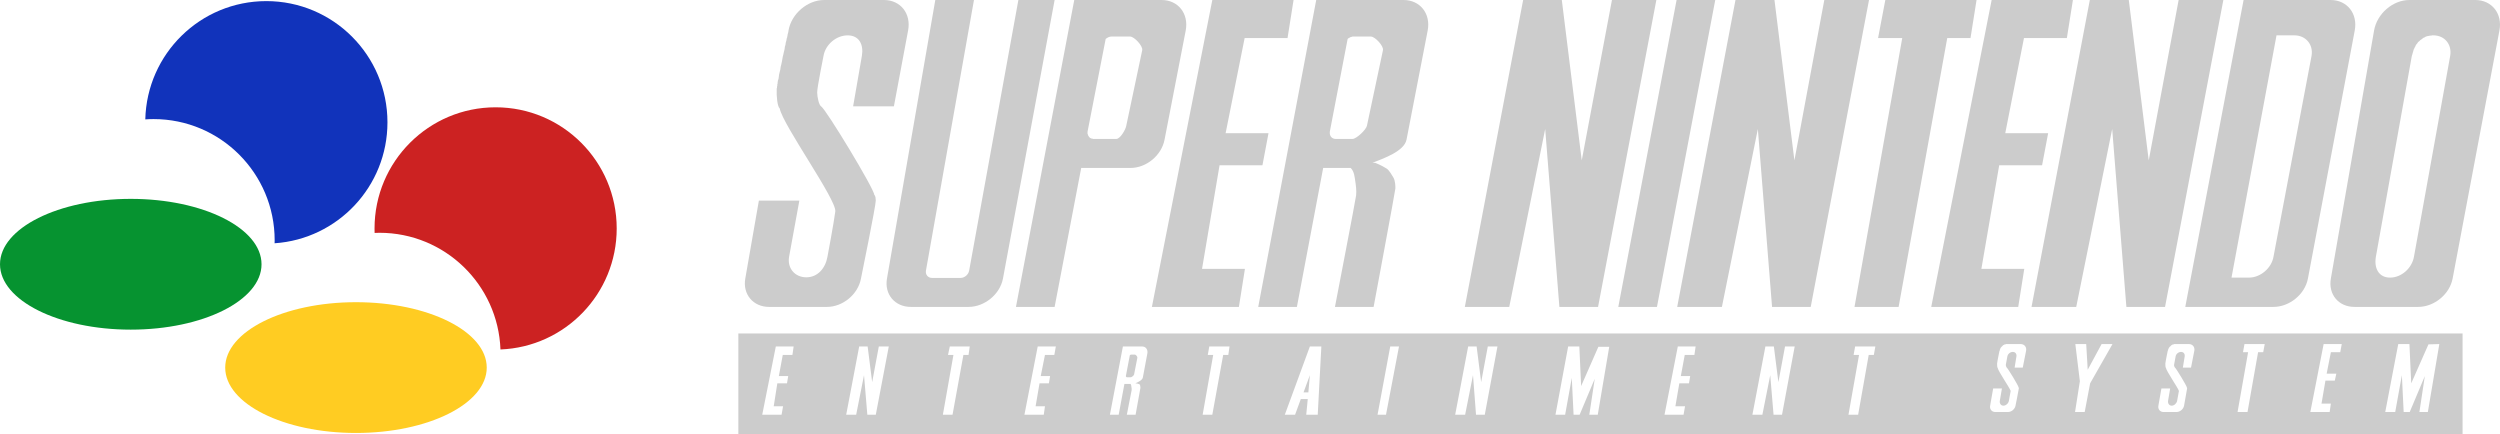 <?xml version="1.0" encoding="utf-8"?>
<!-- Generator: Adobe Illustrator 16.0.3, SVG Export Plug-In . SVG Version: 6.00 Build 0)  -->
<!DOCTYPE svg PUBLIC "-//W3C//DTD SVG 1.1//EN" "http://www.w3.org/Graphics/SVG/1.1/DTD/svg11.dtd">
<svg version="1.1" id="Ebene_1" xmlns="http://www.w3.org/2000/svg" xmlns:xlink="http://www.w3.org/1999/xlink" x="0px" y="0px"
	 width="566.929px" height="98.437px" viewBox="0 0 566.929 98.437" enable-background="new 0 0 566.929 98.437"
	 xml:space="preserve">
<g>
	<g>
		<path id="path2842" fill="#069330" d="M59.308,59.926c0.002,8.188-13.273,14.827-29.652,14.827
			C13.279,74.755,0.001,68.117,0,59.928c0-0.001,0-0.001,0-0.002c-0.001-8.189,13.274-14.828,29.652-14.829
			c16.377,0,29.655,6.639,29.656,14.826C59.308,59.925,59.308,59.925,59.308,59.926z"/>
		<path id="path3624" fill="#FFCC22" d="M110.379,83.357c0.002,8.188-13.273,14.828-29.651,14.828
			c-16.377,0-29.655-6.637-29.657-14.825c0-0.002,0-0.002,0-0.003c-0.002-8.188,13.273-14.828,29.651-14.829
			c16.379,0,29.655,6.637,29.657,14.826C110.379,83.356,110.379,83.356,110.379,83.357z"/>
		<path id="path3644" fill="#1133BB" d="M60.398,0.252c-14.947,0-27.095,11.946-27.449,26.822c0.621-0.043,1.239-0.069,1.871-0.069
			c15.169,0,27.466,12.309,27.466,27.492c0,0.227-0.011,0.446-0.017,0.671c14.3-0.96,25.595-12.867,25.595-27.424
			C87.864,12.561,75.567,0.252,60.398,0.252L60.398,0.252z"/>
		<path id="path3897" fill="#CC2222" d="M112.393,24.334c-15.165,0-27.458,12.301-27.458,27.474c0,0.338,0.005,0.68,0.017,1.013
			c0.367-0.014,0.728-0.032,1.098-0.032c14.824,0,26.905,11.759,27.441,26.46c14.659-0.572,26.359-12.631,26.359-27.44
			C139.851,36.635,127.558,24.334,112.393,24.334L112.393,24.334z"/>
	</g>
	<path id="polyline2177" fill="#CCCCCC" d="M186.893,0c-3.758,0-7.412,3.09-8.083,6.918v0.069v0.068v0.069l-0.068,0.068V7.33v0.068
		l-0.069,0.137v0.138l-0.069,0.137v0.206l-0.068,0.137v0.206l-0.069,0.205l-0.069,0.206L178.33,9.18l-0.137,0.479l-0.067,0.479
		l-0.138,0.479l-0.069,0.547l-0.138,0.548l-0.136,0.616l-0.138,0.548l-0.205,1.165l-0.138,0.617l-0.137,0.547l-0.067,0.548
		l-0.138,0.547l-0.136,0.548l-0.069,0.548l-0.069,0.479l-0.138,0.411l-0.069,0.479v0.206l-0.067,0.137v0.206v0.137l-0.068,0.206
		v0.137v0.137l-0.069,0.137v0.069v0.068c-0.07,1.675,0.163,3.96,0.685,4.385c0.665,3.688,12.958,20.758,12.604,23.358
		c-0.332,2.606-1.781,10.276-1.781,10.276c-0.446,2.585-2.21,4.657-4.794,4.657c-2.586,0-4.351-2.065-3.905-4.657l2.329-12.741
		h-9.179l-3.083,17.674c-0.628,3.588,1.801,6.438,5.411,6.438h13.085c3.624,0,7.076-2.85,7.739-6.438c0,0,3.372-16.508,3.356-17.674
		c-0.013-1.174-0.341-1.302-0.341-1.302c0-1.342-10.939-19.4-12.056-20.072c-0.481-0.281-0.877-2.069-0.892-3.15
		c-0.021-1.074,1.439-8.289,1.439-8.289c0.444-2.585,2.894-4.658,5.48-4.658c2.585,0,3.664,2.073,3.219,4.658l-1.986,11.439h9.247
		l3.22-17.194C206.663,3.09,204.213,0,200.455,0H186.893z M212.1,0l-10.959,63.16c-0.628,3.588,1.802,6.438,5.412,6.438h13.084
		c3.624,0,7.138-2.85,7.809-6.438L239.158,0h-8.219l-11.167,61.377c-0.163,0.892-1.028,1.645-1.917,1.645h-6.509
		c-0.911,0-1.519-0.747-1.371-1.645L220.869,0H212.1z M243.611,0L230.39,69.597h8.768l6.029-31.51h11.166
		c3.632,0,7.074-2.871,7.739-6.438l4.795-24.73C269.611,3.083,267.167,0,263.41,0h-11.03H243.611z M274.917,0l-13.699,69.597h19.727
		l1.37-8.631h-9.727l3.974-23.496h9.726l1.37-7.261h-9.725l4.315-21.578h9.728L293.344,0H274.917z M298.481,0L285.33,69.597h8.768
		l5.96-31.51h6.235c0.818,0.763,0.915,2.171,1.024,2.877c0.164,1.025,0.334,2.333,0.208,3.357
		c-0.114,1.017-4.797,25.276-4.797,25.276h8.769c0,0,4.933-26.428,4.933-26.852c0.014-0.431,0-1.785-0.478-2.534
		c-0.322-0.48-0.873-1.583-1.509-1.986c-1.223-0.785-2.603-1.303-2.603-1.303h-0.62c2.512-0.989,7.24-2.618,7.744-5.274l4.794-24.73
		C324.486,3.083,322.037,0,318.279,0H298.481z M345.405,0l-13.222,69.597h10.071l8.15-40.346l3.221,40.346h8.769L375.614,0h-10.069
		l-6.851,36.375L354.173,0H345.405z M380.203,0l-13.22,69.597h8.769L388.97,0H380.203z M393.559,0L380.34,69.597h10.139
		l8.151-40.346l3.22,40.346h8.769L423.84,0h-10.139l-6.781,36.375L402.398,0H393.559z M427.538,0l-1.646,8.632h5.481l-10.824,60.965
		h10.003l11.028-60.965h5.274L448.225,0H427.538z M451.649,0l-13.698,69.597h19.726l1.371-8.631h-9.726l4.042-23.496h9.725
		l1.371-7.261h-9.726l4.245-21.578h9.728L470.077,0H451.649z M473.913,0l-13.22,69.597h10.137l8.153-40.346l3.219,40.346h8.768
		L504.193,0h-10.139l-6.782,36.375L482.749,0H473.913z M508.782,0l-13.223,69.597h20.003c3.633,0,7.137-2.85,7.81-6.438
		l10.616-56.241C534.709,3.083,532.268,0,528.51,0H508.782z M546.388,0c-3.76,0-7.344,3.09-8.015,6.918l-9.798,56.241
		c-0.635,3.588,1.74,6.438,5.347,6.438h14.452c3.624,0,7.138-2.85,7.812-6.438l10.615-56.241C567.529,3.09,565.072,0,561.322,0
		H546.388z M516.248,8.015h4.042c2.585,0,4.349,2.073,3.903,4.658l-8.631,45.554c-0.451,2.585-2.962,4.727-5.548,4.727h-3.973
		L516.248,8.015z M551.525,8.015h0.275c2.585,0,4.281,2.073,3.834,4.658l-8.217,45.554c-0.448,2.577-2.829,4.727-5.412,4.727
		c-2.587,0-3.666-2.142-3.223-4.727l8.153-45.554l0.067-0.206l0.07-0.206l0.067-0.274l0.068-0.206l0.07-0.274l0.067-0.206
		l0.07-0.206l0.134-0.205l0.069-0.206l0.138-0.206l0.068-0.205l0.138-0.206l0.138-0.137l0.135-0.205l0.138-0.206l0.205-0.137
		l0.138-0.138l0.137-0.137l0.205-0.137l0.206-0.137l0.138-0.137l0.204-0.138l0.206-0.068l0.207-0.137l0.137-0.069l0.273-0.069
		l0.205-0.068h0.204l0.206-0.069h0.275L551.525,8.015z M252.036,8.289h4.248c0.933,0,2.911,2.136,2.741,3.083l-3.632,17.194
		c-0.169,0.89-1.37,2.945-2.258,2.945h-5.14h-0.068h-0.068l-0.069-0.068h-0.067h-0.069h-0.069h-0.069v-0.069h-0.069h-0.068
		l-0.07-0.068h-0.068l-0.068-0.069l-0.068-0.068h-0.068V31.1l-0.069-0.068l-0.069-0.069v-0.069l-0.068-0.068l-0.07-0.069v-0.068
		V30.62l-0.068-0.068v-0.069v-0.068l-0.07-0.069v-0.068c0-0.114-0.012-0.285,0-0.412l4.111-21.03
		C251.111,8.527,251.571,8.289,252.036,8.289z M306.631,8.289h0.07h0.068h0.069h0.068h3.974c0.933,0,2.923,2.136,2.738,3.083
		l-3.632,17.125c-0.159,0.897-2.389,3.014-3.286,3.014h-3.768c-0.777,0-1.314-0.511-1.369-1.231c0-0.114-0.016-0.278,0-0.412
		l4.042-21.03l0.067-0.069l0.07-0.068l0.134-0.069h0.068l0.069-0.069l0.068-0.068h0.069l0.068-0.069h0.07l0.136-0.068h0.067h0.068
		h0.067V8.289z M167.438,75.626v22.811h391.005V75.626H167.438z M454.872,78.023h0.066h0.067h0.07h0.067h0.068h3.017
		c0.811,0,1.395,0.651,1.232,1.507l-0.755,3.838h-1.848l0.409-2.535c0.094-0.573-0.244-1.029-0.823-1.029
		c-0.571,0-1.135,0.454-1.232,1.029l-0.34,1.85c-0.058,0.11,0.114,0.629,0.204,0.686c0.254,0.146,2.671,4.153,2.671,4.451
		c0.058,0.149,0.09,0.22,0.067,0.275c-0.069,0.501-0.753,3.903-0.753,3.903c-0.147,0.781-0.907,1.438-1.712,1.438h-2.877
		c-0.799,0-1.313-0.657-1.165-1.438l0.686-3.903h1.988l-0.479,2.809c-0.092,0.571,0.239,1.095,0.818,1.095
		c0.554,0,1.144-0.52,1.237-1.095l0.409-2.261c-0.367-0.945-2.791-4.388-2.946-5.207c-0.106-0.092-0.152-0.587-0.136-0.959
		c0.021-0.407,0.547-2.946,0.547-2.946h0.07v-0.068v-0.067v-0.068l0.067-0.138v-0.067l0.066-0.07v-0.068l0.069-0.067v-0.068
		l0.068-0.067l0.07-0.07v-0.067h0.067l0.07-0.068l0.067-0.07l0.068-0.067v-0.07h0.069l0.066-0.067l0.067-0.068h0.07l0.068-0.067
		h0.069l0.068-0.068h0.067h0.138L454.872,78.023z M470.625,78.023h2.467l0.342,5.824l3.15-5.824h2.468l-5.07,8.906l-1.233,6.507
		h-2.191l1.097-6.988L470.625,78.023z M493.026,78.023h0.067h0.07h0.067h0.07h0.067h3.013c0.812,0,1.381,0.651,1.233,1.507
		l-0.754,3.838h-1.85l0.413-2.535c0.091-0.573-0.243-1.029-0.822-1.029c-0.574,0-1.144,0.454-1.233,1.029l-0.343,1.85
		c-0.072,0.11,0.092,0.629,0.205,0.686c0.242,0.146,2.671,4.153,2.671,4.451c0.072,0.149,0.07,0.22,0.07,0.275
		c-0.094,0.501-0.686,3.903-0.686,3.903c-0.147,0.781-0.915,1.438-1.714,1.438h-2.944c-0.798,0-1.314-0.657-1.167-1.438l0.686-3.903
		h1.987l-0.479,2.809c-0.092,0.571,0.264,1.095,0.823,1.095c0.571,0,1.119-0.52,1.232-1.095l0.41-2.261
		c-0.374-0.945-2.787-4.388-2.945-5.207c-0.105-0.092-0.149-0.587-0.136-0.959c0.021-0.407,0.548-2.946,0.548-2.946l0.067-0.068
		v-0.067v-0.068l0.068-0.138v-0.067l0.069-0.07v-0.068l0.068-0.067v-0.068l0.069-0.067l0.068-0.07v-0.067h0.07l0.065-0.068
		l0.068-0.07l0.069-0.067l0.068-0.07l0.067-0.067l0.07-0.068h0.068l0.069-0.067h0.068l0.067-0.068h0.068h0.136L493.026,78.023z
		 M508.986,78.023h4.591l-0.344,1.851h-1.165l-2.396,13.563h-2.26l2.396-13.563h-1.163L508.986,78.023z M526.934,78.023h4.109
		l-0.344,1.851h-2.124l-0.956,4.864h2.191l-0.344,1.574h-2.124l-0.889,5.206h2.121l-0.271,1.918h-4.385L526.934,78.023z
		 M543.853,78.023h2.535l0.409,8.906l3.906-8.836l2.465-0.07l-2.601,15.413h-1.918l1.232-8.15l-3.426,8.15h-1.371l-0.409-8.358
		l-1.508,8.358h-2.262L543.853,78.023z M175.932,78.573h4.042l-0.275,1.916h-2.191l-0.89,4.797h2.124l-0.275,1.644h-2.192
		l-0.821,5.207h2.123l-0.343,1.917h-4.384L175.932,78.573z M194.838,78.573h1.918l1.027,8.083l1.506-8.083h2.262l-2.947,15.48
		h-1.917l-0.754-8.976l-1.78,8.976h-2.262L194.838,78.573z M215.389,78.573h4.521l-0.273,1.916h-1.165l-2.466,13.564h-2.19
		l2.396-13.564h-1.233L215.389,78.573z M235.323,78.573h4.11l-0.343,1.916h-2.124l-0.959,4.797h2.124l-0.274,1.644h-2.123
		l-0.89,5.207h2.123l-0.273,1.917h-4.384L235.323,78.573z M254.641,78.573h4.383c0.813,0,1.327,0.719,1.165,1.574l-1.027,5.48
		c-0.114,0.593-1.157,1.078-1.714,1.302h0.138h0.068h0.07v0.068h0.068h0.07h0.066h0.07l0.068,0.067h0.068h0.068h0.07v0.068h0.068
		h0.07v0.07h0.068c0.092,0.165,0.136,0.659,0.136,0.753c0,0.092-1.097,6.097-1.097,6.097h-1.986c0,0,1.061-5.394,1.097-5.617
		c0.022-0.24-0.026-0.529-0.068-0.753c-0.016-0.166-0.024-0.45-0.206-0.618h-1.371l-1.301,6.988h-1.987L254.641,78.573z
		 M274.231,78.573h4.589l-0.273,1.916h-1.163l-2.467,13.564h-2.192l2.397-13.564h-1.232L274.231,78.573z M297.042,78.573h2.604
		l-0.822,15.48h-2.604l0.342-3.563h-1.574l-1.303,3.563h-2.327L297.042,78.573z M315.266,78.573h1.986l-2.947,15.48h-1.918
		L315.266,78.573z M332.937,78.573h1.92l1.026,8.083l1.509-8.083h2.191l-2.877,15.48h-1.986l-0.685-8.976l-1.784,8.976h-2.258
		L332.937,78.573z M355.612,78.573h2.535l0.409,8.974l3.908-8.905h2.463l-2.602,15.412h-1.917l1.232-8.152l-3.427,8.152h-1.37
		l-0.409-8.356l-1.507,8.356h-2.193L355.612,78.573z M380.478,78.573h4.042l-0.276,1.916h-2.191l-0.889,4.797h2.123l-0.275,1.644
		h-2.191l-0.89,5.207h2.19l-0.342,1.917h-4.315L380.478,78.573z M400.342,78.573h1.918l1.028,8.083l1.507-8.083h2.191l-2.875,15.48
		h-1.918l-0.755-8.976l-1.782,8.976h-2.26L400.342,78.573z M420.688,78.573h4.589l-0.342,1.916h-1.163l-2.399,13.564h-2.193
		l2.399-13.564h-1.232L420.688,78.573z M256.491,80.42c-0.108,0-0.198,0.064-0.276,0.138l-0.89,4.657c0,0.038,0,0.032,0,0.07
		c0,0.149,0.104,0.273,0.274,0.273h0.821c0.204,0,0.717-0.411,0.755-0.617l0.751-3.836c0.036-0.22-0.342-0.686-0.547-0.686H256.491z
		 M297.042,85.078l-1.437,3.905h1.095L297.042,85.078z"/>
</g>
</svg>
